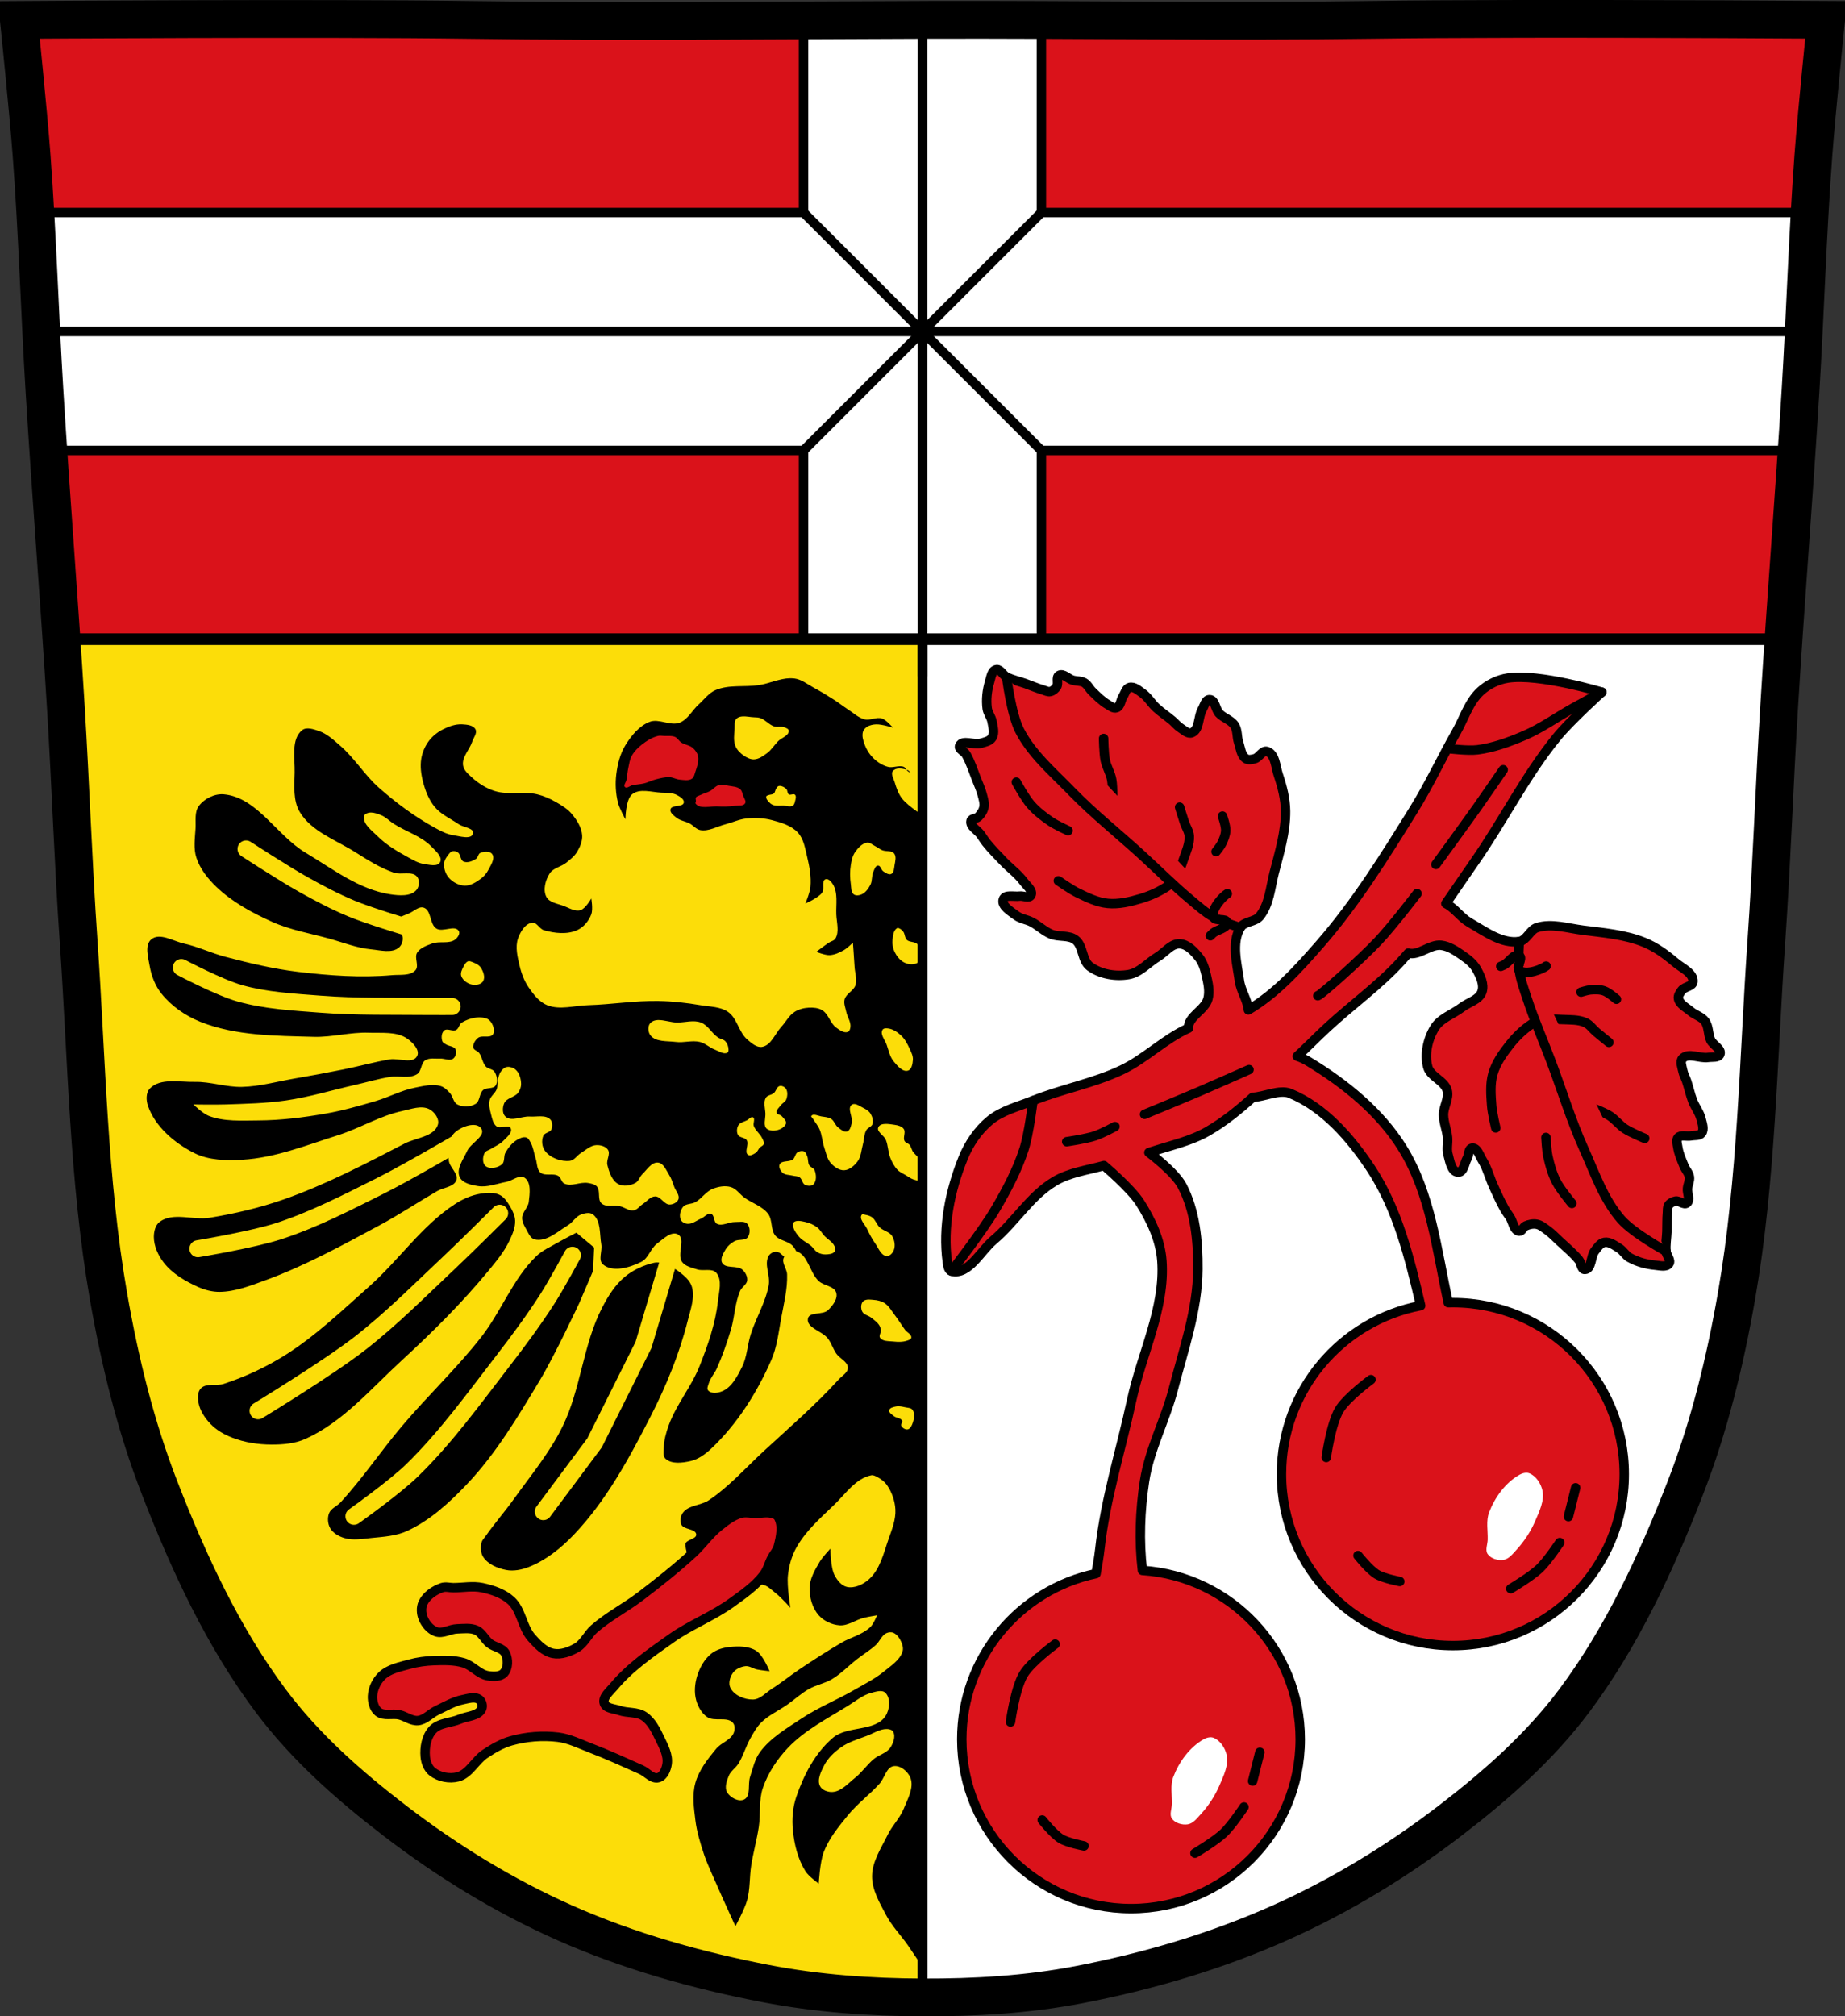 <?xml version="1.0" encoding="UTF-8" standalone="no"?>
<svg
   xmlns:dc="http://purl.org/dc/elements/1.1/"
   xmlns:cc="http://creativecommons.org/ns#"
   xmlns:rdf="http://www.w3.org/1999/02/22-rdf-syntax-ns#"
   xmlns:svg="http://www.w3.org/2000/svg"
   xmlns="http://www.w3.org/2000/svg"
   xmlns:sodipodi="http://sodipodi.sourceforge.net/DTD/sodipodi-0.dtd"
   xmlns:inkscape="http://www.inkscape.org/namespaces/inkscape"
   viewBox="0 0 977.12 1067.6"
   version="1.1"
   id="svg2005"
   sodipodi:docname="Wappen_Igensdorf.svg"
   inkscape:version="0.92.5 (2060ec1f9f, 2020-04-08)">
  <rect x="0" y="0" width="977.12" height="1067.6" fill="#333333" stroke="none"/>
  <defs
     id="defs2009" />
  <sodipodi:namedview
     pagecolor="#ffffff"
     bordercolor="#666666"
     borderopacity="1"
     objecttolerance="10"
     gridtolerance="10"
     guidetolerance="10"
     inkscape:pageopacity="0"
     inkscape:pageshadow="2"
     inkscape:window-width="1920"
     inkscape:window-height="1046"
     id="namedview2007"
     showgrid="false"
     inkscape:zoom="0.74278611"
     inkscape:cx="488.55686"
     inkscape:cy="318.40795"
     inkscape:window-x="-11"
     inkscape:window-y="-11"
     inkscape:window-maximized="1"
     inkscape:current-layer="svg2005" />
  <path
     style="fill:#ffffff"
     inkscape:connector-curvature="0"
     id="path1863"
     d="m 798.38,10.026 c -26.17,0.053 -51.02,0.198 -70.798,0.478 -79.11,1.122 -156.7,-0.214 -235.05,0 -2.653,0.007 -5.305,0.036 -7.958,0.043 -78.35,0.214 -155.94,1.122 -235.05,0 -79.11,-1.122 -239.53,0 -239.53,0 0,0 4.995,48.18 6.784,72.32 3.067,41.38 4.256,82.87 6.784,124.29 3.405,55.766 7.902,111.49 11.307,167.25 2.529,41.41 3.91,82.9 6.784,124.29 4.346,62.59 5.02,125.75 15.786,187.56 6.02,34.562 14.418,68.979 27.14,101.67 15.355,39.473 33.473,78.71 58.839,112.63 18.288,24.456 41.648,45.04 65.884,63.62 27.747,21.272 57.962,39.816 89.93,53.968 33.818,14.97 69.917,25.08 106.24,32.09 27.334,5.278 55.35,7.255 83.19,7.349 27.662,0.094 55.55,-1.52 82.71,-6.741 36.46,-7.01 72.54,-17.626 106.46,-32.746 31.934,-14.235 62.23,-32.696 89.98,-53.968 24.24,-18.58 47.595,-39.17 65.884,-63.62 25.365,-33.919 43.484,-73.16 58.839,-112.63 12.718,-32.695 21.12,-67.16 27.14,-101.72 10.762,-61.814 11.44,-124.97 15.786,-187.56 2.874,-41.39 4.256,-82.87 6.784,-124.29 3.405,-55.766 7.902,-111.44 11.307,-167.21 2.529,-41.41 3.717,-82.909 6.784,-124.29 1.79,-24.14 6.784,-72.32 6.784,-72.32 0,0 -90.24,-0.636 -168.73,-0.478" />
  <path
     style="fill:#da121a;stroke:#000000;stroke-width:5;stroke-linejoin:round"
     inkscape:connector-curvature="0"
     id="path1865"
     d="M 15.25,10.506 C 14.482,10.511 10,10.537 10,10.537 c 0,0 4.992,48.2 6.781,72.34 3.067,41.38 4.253,82.87 6.781,124.28 2.66,43.574 5.985,87.12 8.938,130.69 h 912.09 c 2.954,-43.583 6.306,-87.14 8.969,-130.75 2.529,-41.41 3.714,-82.903 6.781,-124.28 1.79,-24.14 6.781,-72.31 6.781,-72.31 h -239.53 c -65.918,0.935 -130.81,0.16 -195.94,0 h -39.12 c -2.653,0.007 -5.285,0.024 -7.938,0.031 -78.35,0.214 -155.96,1.122 -235.06,0 -0.826,-0.012 -1.782,-0.02 -2.625,-0.031 H 15.248 Z" />
  <path
     d="m 425.56,13.225 v 99.31 H 18.69 c 1.791,31.526 2.951,63.11 4.875,94.62 0.638,10.451 1.3,20.896 2,31.344 h 400 v 99.34 h 125.97 v -99.34 h 399.97 c 0.702,-10.467 1.423,-20.934 2.063,-31.406 1.924,-31.509 3.085,-63.05 4.875,-94.56 h -406.91 v -99.31 h -125.97 z"
     id="path1867"
     inkscape:connector-curvature="0"
     style="fill:#ffffff;stroke:#000000;stroke-width:5;stroke-linecap:round;stroke-linejoin:round" />
  <path
     d="m 32.5,337.845 c 0.826,12.188 1.631,24.371 2.375,36.563 2.529,41.41 3.908,82.89 6.781,124.28 4.346,62.59 5.02,125.75 15.781,187.56 6.02,34.562 14.438,68.992 27.16,101.69 15.355,39.473 33.447,78.71 58.813,112.62 18.288,24.456 41.671,45.05 65.906,63.62 27.747,21.272 57.967,39.816 89.94,53.969 33.818,14.97 69.896,25.08 106.22,32.09 27.303,5.272 55.29,7.245 83.09,7.344 V 337.831 H 32.506 Z"
     id="path1869"
     inkscape:connector-curvature="0"
     style="fill:#fcdd09;stroke:#000000;stroke-width:5;stroke-linecap:round;stroke-linejoin:round" />
  <path
     style="fill:none;stroke:#000000;stroke-width:20"
     inkscape:connector-curvature="0"
     id="path1875"
     d="m 798.38,10.026 c -26.17,0.053 -51.02,0.198 -70.798,0.478 -79.11,1.122 -156.7,-0.214 -235.05,0 -2.653,0.007 -5.305,0.036 -7.958,0.043 -78.35,0.214 -155.94,1.122 -235.05,0 -79.11,-1.122 -239.53,0 -239.53,0 0,0 4.995,48.18 6.784,72.32 3.067,41.38 4.256,82.87 6.784,124.29 3.405,55.766 7.902,111.49 11.307,167.25 2.529,41.41 3.91,82.9 6.784,124.29 4.346,62.59 5.02,125.75 15.786,187.56 6.02,34.562 14.418,68.979 27.14,101.67 15.355,39.473 33.473,78.71 58.839,112.63 18.288,24.456 41.648,45.04 65.884,63.62 27.747,21.272 57.962,39.816 89.93,53.968 33.818,14.97 69.917,25.08 106.24,32.09 27.334,5.278 55.35,7.255 83.19,7.349 27.662,0.094 55.55,-1.52 82.71,-6.741 36.46,-7.01 72.54,-17.626 106.46,-32.746 31.934,-14.235 62.23,-32.696 89.98,-53.968 24.24,-18.58 47.595,-39.17 65.884,-63.62 25.365,-33.919 43.484,-73.16 58.839,-112.63 12.718,-32.695 21.12,-67.16 27.14,-101.72 10.762,-61.814 11.44,-124.97 15.786,-187.56 2.874,-41.39 4.256,-82.87 6.784,-124.29 3.405,-55.766 7.902,-111.44 11.307,-167.21 2.529,-41.41 3.717,-82.909 6.784,-124.29 1.79,-24.14 6.784,-72.32 6.784,-72.32 0,0 -90.24,-0.636 -168.73,-0.478 z" />
  <path
     style="fill:none;stroke:#000000;stroke-width:5"
     inkscape:connector-curvature="0"
     id="path1877"
     d="m 488.56,337.855 v 724.19" />
  <path
     style="fill:none;stroke:#000000;stroke-width:5"
     inkscape:connector-curvature="0"
     id="path1893"
     d="M 940.05,339.015 H 37.07" />
  <path
     style="fill:none;stroke:#000000;stroke-width:5;stroke-linecap:round"
     d="m 425.56,112.535 125.97,125.97"
     id="path1895"
     inkscape:connector-curvature="0" />
  <path
     style="fill:none;stroke:#000000;stroke-width:5;stroke-linecap:round"
     d="M 425.56,238.505 551.53,112.535"
     id="path1897"
     inkscape:connector-curvature="0" />
  <path
     style="fill:none;stroke:#000000;stroke-width:5;stroke-linecap:round"
     d="M 950.77,175.525 H 19.23"
     id="path1899"
     inkscape:connector-curvature="0" />
  <path
     style="fill:none;stroke:#000000;stroke-width:5;stroke-linecap:round"
     d="M 488.56,357.525 V 18.265"
     id="path1901"
     inkscape:connector-curvature="0" />
  <path
     style="fill:#da121a;stroke:#000000;stroke-width:5;stroke-linejoin:round"
     inkscape:connector-curvature="0"
     id="path1907"
     d="m 527.95,354.535 c -0.131,0.004 -0.269,0.029 -0.406,0.063 -2.358,0.571 -2.743,4.081 -3.438,6.406 -1.354,4.532 -1.913,9.438 -1.281,14.12 0.326,2.417 2.127,4.475 2.563,6.875 0.509,2.809 1.501,6.134 0,8.563 -1.175,1.9 -3.859,2.363 -6,3 -3.58,1.066 -9.624,-2.139 -11.125,1.281 -0.78,1.778 2.485,2.996 3.438,4.688 2.355,4.18 3.805,8.817 5.563,13.281 1.059,2.689 2.305,5.351 3,8.156 0.519,2.097 1.268,4.288 0.844,6.406 -0.39,1.944 -1.583,3.738 -3,5.125 -1.05,1.028 -3.517,0.724 -3.844,2.156 -0.661,2.895 3.417,4.851 5.125,7.281 1,1.425 1.911,2.921 3,4.281 2.779,3.469 5.929,6.63 9,9.844 3.486,3.648 7.721,6.66 10.719,10.719 1.631,2.208 5.175,4.88 3.844,7.281 -0.971,1.752 -4.01,0.138 -6,0.406 -2.885,0.39 -7.566,-1.017 -8.563,1.719 -1.251,3.435 3.928,6.358 6.844,8.563 2.347,1.774 5.544,2.083 8.156,3.438 3.586,1.86 6.52,4.856 10.25,6.406 4.06,1.688 9.376,0.338 12.875,3 4.27,3.248 3.379,10.928 7.688,14.12 5.62,4.17 13.667,5.476 20.563,4.281 5.933,-1.028 10.247,-6.301 15.406,-9.406 3.838,-2.31 7.087,-7.03 11.563,-6.844 4.194,0.171 7.67,3.995 10.281,7.281 2.111,2.656 3.075,6.102 3.844,9.406 0.94,4.04 1.932,8.394 0.875,12.406 -1.584,6.01 -10.691,9.357 -10.313,15.563 -12.647,5.647 -22.722,16.06 -35.22,22.03 -14.998,7.167 -31.705,10.11 -47.12,16.313 -7.8,3.14 -16.435,5.194 -22.906,10.563 -6.239,5.176 -11.05,12.298 -14.09,19.813 -6.963,17.208 -10.927,36.676 -8.375,55.06 0.244,1.757 0.502,4.397 2.219,4.844 8.939,2.324 15.223,-10.48 22.281,-16.438 11.429,-9.646 19.469,-23.463 32.31,-31.12 7.851,-4.684 17.292,-5.86 26.12,-8.344 0,0 14.294,12.04 19.219,19.813 5.819,9.183 10.675,19.689 11.469,30.531 1.843,25.18 -10.72,49.35 -16.03,74.03 -5.638,26.2 -13.835,51.99 -16.813,78.62 -0.475,4.25 -1.235,8.635 -2.031,13.06 -40.611,8.536 -71.09,44.57 -71.09,87.72 0,49.5 40.12,89.66 89.62,89.66 49.5,0 89.62,-40.15 89.62,-89.66 0,-47.47 -36.915,-86.29 -83.59,-89.41 -1.867,-15.652 -1.25,-31.702 1.125,-47.25 2.576,-16.864 11.02,-32.33 15.281,-48.844 5.388,-20.879 12.817,-41.813 12.969,-63.37 0.106,-15.01 -1.386,-30.979 -8.406,-44.25 -3.864,-7.305 -17.531,-17.531 -17.531,-17.531 0.679,-0.213 1.355,-0.435 2.031,-0.656 9.8,-3.204 20.15,-5.424 29.09,-10.563 8.672,-4.986 16.435,-11.314 23.906,-18.03 5.976,-0.251 14.206,-4.366 19.75,-2.094 17.992,7.372 32.02,23.501 42.75,39.719 14.222,21.502 20.553,47.544 26.406,72.69 -41.987,7.975 -73.72,44.879 -73.72,89.19 0,50.13 40.648,90.78 90.78,90.78 50.13,0 90.75,-40.648 90.75,-90.78 0,-50.13 -40.616,-90.78 -90.75,-90.78 -0.815,0 -1.628,10e-4 -2.438,0.031 -6.147,-27.985 -9.244,-57.61 -24.22,-81.81 -11.843,-19.14 -30.369,-34.16 -49.625,-45.813 -1.91,-1.156 -3.978,-2.174 -6.125,-2.875 5.401,-5 10.534,-10.281 15.938,-15.281 12.896,-11.932 27.402,-22.22 39.22,-35.22 1.238,-1.362 2.458,-2.73 3.656,-4.125 5.433,1.66 11.559,-4.836 17.438,-4.125 4.119,0.498 7.81,3.01 11.219,5.375 2.787,1.934 5.654,4.121 7.344,7.06 2.091,3.64 4.358,8.289 2.969,12.25 -1.483,4.227 -7.06,5.504 -10.625,8.219 -4.79,3.649 -11.292,5.709 -14.438,10.844 -3.656,5.967 -5.427,13.925 -3.625,20.688 1.381,5.184 8.838,7.208 10.281,12.375 1.183,4.235 -2.01,8.635 -1.938,13.03 0.064,4.04 1.751,7.918 2.156,11.938 0.295,2.928 -0.595,5.976 0.188,8.813 0.972,3.524 1.783,9.426 5.438,9.531 2.91,0.084 3.323,-4.775 4.75,-7.313 0.982,-1.746 0.638,-5.15 2.625,-5.406 2.723,-0.351 3.893,3.919 5.344,6.25 2.666,4.284 3.865,9.32 5.969,13.906 1.853,4.04 3.645,8.137 5.844,12 0.862,1.514 1.92,2.886 2.875,4.344 1.628,2.484 1.94,7.01 4.875,7.469 1.452,0.225 2.063,-2.185 3.406,-2.781 1.812,-0.805 3.924,-1.262 5.875,-0.906 2.125,0.387 3.899,1.931 5.656,3.188 2.351,1.681 4.36,3.805 6.469,5.781 3.5,3.281 7.265,6.331 10.281,10.06 1.22,1.51 1.154,5.01 3.094,4.938 3.733,-0.133 3,-6.941 5.313,-9.875 1.383,-1.755 2.8,-4.079 5,-4.469 2.811,-0.499 5.546,1.646 7.969,3.156 2.07,1.29 3.28,3.711 5.406,4.906 4.123,2.317 8.914,3.617 13.625,4.03 2.417,0.213 5.817,1.168 7.219,-0.813 1.303,-1.842 -1.324,-4.347 -1.531,-6.594 -0.32,-3.461 0.343,-6.933 0.469,-10.406 0.121,-3.339 -0.033,-6.705 0.281,-10.03 0.124,-1.31 -0.108,-2.813 0.625,-3.906 0.795,-1.186 2.255,-1.948 3.656,-2.219 2.01,-0.388 4.446,2.289 6.03,1 1.997,-1.623 0.048,-5.128 0.313,-7.688 0.21,-2.033 1.324,-4.04 1.031,-6.06 -0.304,-2.1 -2.01,-3.755 -2.813,-5.719 -1.343,-3.281 -2.858,-6.586 -3.375,-10.09 -0.244,-1.653 -0.957,-3.755 0.156,-5 1.534,-1.716 4.586,-0.521 6.844,-0.969 1.904,-0.378 4.461,0.116 5.625,-1.438 1.494,-1.995 0.331,-5.04 -0.25,-7.469 -0.823,-3.437 -3.203,-6.326 -4.469,-9.625 -1.309,-3.413 -2.049,-7.04 -3.219,-10.5 -0.614,-1.819 -1.636,-3.49 -2,-5.375 -0.412,-2.135 -1.639,-4.941 -0.156,-6.531 3.093,-3.318 9.112,0.104 13.594,-0.594 2.115,-0.329 5.426,0.313 6.188,-1.688 1.056,-2.776 -3.626,-4.774 -4.875,-7.469 -1.453,-3.135 -0.948,-7.135 -2.969,-9.938 -1.802,-2.499 -5.219,-3.281 -7.563,-5.281 -2.381,-2.032 -5.922,-3.68 -6.531,-6.75 -0.306,-1.54 0.802,-3.123 1.75,-4.375 1.508,-1.99 5.719,-2.075 5.938,-4.563 0.403,-4.579 -5.802,-7.19 -9.313,-10.156 -5,-4.228 -10.431,-8.224 -16.5,-10.688 -10.22,-4.149 -21.526,-5.05 -32.469,-6.438 -8.06,-1.022 -16.561,-3.808 -24.313,-1.375 -3.784,1.188 -5.454,6.748 -9.375,7.344 -9.314,1.416 -18.232,-5.347 -26.406,-10.03 -4.629,-2.653 -7.713,-7.613 -12.469,-10.03 -0.012,-0.006 -0.019,-0.025 -0.031,-0.031 5.111,-7.341 10.11,-14.779 15.219,-22.09 15.12,-21.627 26.912,-45.618 43.594,-66.06 7.088,-8.687 23.781,-23.781 23.781,-23.781 0,0 -33.16,-9.994 -49.75,-7.469 -5.323,0.81 -10.569,3.385 -14.531,7.03 -6.151,5.661 -8.642,14.331 -12.781,21.594 -7.711,13.529 -14.259,27.737 -22.469,40.969 -15.289,24.641 -30.694,49.51 -49.781,71.34 -11.285,12.907 -23.1,26.08 -37.875,34.781 -0.492,-5.312 -3.962,-10 -4.719,-15.281 -1.337,-9.326 -4.317,-20.12 0.438,-28.25 2,-3.424 7.781,-2.922 10.281,-6 5.123,-6.306 5.662,-15.257 7.688,-23.12 2.75,-10.682 6.084,-21.502 6,-32.531 -0.05,-6.55 -1.761,-13.07 -3.844,-19.281 -1.461,-4.358 -1.596,-11.09 -6,-12.406 -2.392,-0.715 -4.03,3.177 -6.438,3.844 -1.513,0.419 -3.369,0.852 -4.688,0 -2.629,-1.7 -2.866,-5.599 -3.875,-8.563 -0.993,-2.917 -0.467,-6.403 -2.125,-9 -1.859,-2.912 -5.78,-3.899 -8.156,-6.406 -2.043,-2.156 -2.155,-7.238 -5.125,-7.281 -2.141,-0.031 -2.757,3.28 -3.844,5.125 -2.303,3.908 -1.337,10.756 -5.563,12.406 -2.025,0.791 -4.168,-1.391 -6,-2.563 -1.618,-1.034 -2.817,-2.601 -4.281,-3.844 -2.787,-2.366 -5.874,-4.367 -8.563,-6.844 -2.599,-2.394 -4.391,-5.685 -7.281,-7.719 -2.039,-1.434 -4.438,-3.652 -6.844,-3 -1.874,0.508 -2.383,3.089 -3.438,4.719 -1.25,1.933 -1.277,5.208 -3.438,6 -1.568,0.575 -3.241,-0.882 -4.688,-1.719 -3.069,-1.775 -5.602,-4.385 -8.156,-6.844 -1.529,-1.472 -2.442,-3.661 -4.281,-4.719 -1.771,-1.019 -4.03,-0.726 -6,-1.281 -2.476,-0.699 -5.04,-3.819 -7.281,-2.563 -1.783,0.998 -0.18,4.247 -1.281,5.969 -0.769,1.202 -2.01,2.293 -3.406,2.594 -1.286,0.277 -2.612,-0.507 -3.875,-0.875 -3.208,-0.935 -6.258,-2.286 -9.406,-3.406 -3.275,-1.165 -6.745,-1.863 -9.844,-3.438 -1.886,-0.958 -3.192,-3.971 -5.156,-3.906 z" />
  <path
     style="fill:#da121a;stroke:#000000;stroke-width:5;stroke-linecap:round"
     d="m 503.9,673.035 c 0,0 16.516,-21.261 23.312,-32.837 5.93,-10.1 11.495,-20.581 15.11,-31.723 2.689,-8.297 4.746,-25.732 4.746,-25.732"
     id="path1909"
     inkscape:connector-curvature="0" />
  <path
     style="fill:#da121a;stroke:#000000;stroke-width:5;stroke-linecap:round"
     d="m 767.4,396.385 c 0,0 10.11,1.247 15.11,0.604 8.563,-1.102 16.839,-4.151 24.774,-7.553 9.04,-3.873 17.09,-9.716 25.68,-14.502 5.108,-2.847 15.372,-8.453 15.372,-8.453"
     id="path1911"
     inkscape:connector-curvature="0" />
  <path
     style="fill:#da121a;stroke:#000000;stroke-width:5;stroke-linecap:round"
     d="m 760.45,457.715 c 0,0 14.807,-20.269 22.05,-30.514 4.598,-6.5 13.596,-19.638 13.596,-19.638"
     id="path1913"
     inkscape:connector-curvature="0" />
  <path
     style="fill:#da121a;stroke:#000000;stroke-width:5;stroke-linecap:round"
     d="m 697.92,527.205 c 1.208,0 21.883,-18.38 31.723,-28.702 7.554,-7.924 20.846,-25.378 20.846,-25.378"
     id="path1915"
     inkscape:connector-curvature="0" />
  <path
     style="fill:#da121a;stroke:#000000;stroke-width:5;stroke-linecap:round"
     d="m 564.93,604.495 c 0,0 10.07,-1.467 14.885,-3.053 3.73,-1.23 10.686,-4.962 10.686,-4.962"
     id="path1917"
     inkscape:connector-curvature="0" />
  <path
     style="fill:#da121a;stroke:#000000;stroke-width:5;stroke-linecap:round"
     d="m 606.15,589.995 c 0,0 20.14,-8.305 30.15,-12.595 8.43,-3.612 25.19,-11.07 25.19,-11.07"
     id="path1919"
     inkscape:connector-curvature="0" />
  <path
     style="fill:#da121a;stroke:#000000;stroke-width:5;stroke-linecap:round"
     d="m 560.5,466.345 c 0,0 6.636,4.672 10.276,6.423 5.04,2.426 10.271,5.03 15.843,5.566 5.887,0.569 11.893,-0.863 17.556,-2.569 5.135,-1.547 10.17,-3.767 14.558,-6.851 1.321,-0.929 2.514,-2.093 3.425,-3.425 2.201,-3.218 3.448,-7.02 4.71,-10.705 1.334,-3.897 3.191,-7.874 2.997,-11.989 -0.121,-2.57 -1.753,-4.839 -2.569,-7.279 -0.902,-2.697 -2.569,-8.136 -2.569,-8.136"
     id="path1921"
     inkscape:connector-curvature="0" />
  <path
     style="fill:#da121a;stroke:#000000;stroke-width:5;stroke-linecap:round"
     d="m 647.43,432.095 c 0,0 1.824,5.078 1.713,7.707 -0.101,2.39 -1.086,4.704 -2.141,6.851 -0.768,1.564 -2.997,4.282 -2.997,4.282"
     id="path1923"
     inkscape:connector-curvature="0" />
  <path
     style="fill:#da121a;stroke:#000000;stroke-width:5;stroke-linecap:round"
     d="m 538.24,414.115 c 0,0 4.568,8.423 7.707,11.989 3.079,3.498 6.834,6.397 10.705,8.992 2.81,1.884 8.992,4.71 8.992,4.71"
     id="path1925"
     inkscape:connector-curvature="0" />
  <path
     style="fill:#da121a;stroke:#000000;stroke-width:5;stroke-linecap:round"
     d="m 589.19,426.105 c 0,0 0.351,-8.916 -0.428,-13.274 -0.636,-3.554 -2.716,-6.736 -3.425,-10.276 -0.76,-3.789 -0.856,-11.561 -0.856,-11.561"
     id="path1927"
     inkscape:connector-curvature="0" />
  <path
     style="fill:#da121a;stroke:#000000;stroke-width:5;stroke-linecap:round"
     d="m 533.1,358.445 c 0,0 2.443,19.628 6.851,28.26 6.4,12.533 17.608,22.01 27.404,32.11 11.676,12.04 24.861,22.522 37.25,33.827 8.582,7.83 16.772,16.11 25.691,23.55 3.989,3.329 7.889,6.874 12.417,9.42 4.413,2.481 14.13,5.566 14.13,5.566"
     id="path1929"
     inkscape:connector-curvature="0" />
  <path
     style="fill:#da121a;stroke:#000000;stroke-width:5;stroke-linecap:round"
     d="m 649.99,473.205 c -1.713,0.856 -8.846,7.883 -7.279,12.417 0.827,2.392 6.71,0.277 7.07,2.783 0.443,3.123 -5.124,3.697 -7.493,5.781 -0.455,0.4 -1.285,1.285 -1.285,1.285"
     id="path1931"
     inkscape:connector-curvature="0" />
  <path
     style="fill:#da121a;stroke:#000000;stroke-width:5;stroke-linecap:round"
     d="m 792.16,597.215 c 0,0 -1.893,-7.892 -2.176,-11.921 -0.393,-5.584 -0.882,-11.402 0.674,-16.779 1.644,-5.681 5.192,-10.734 8.867,-15.368 3.333,-4.202 7.255,-8.06 11.741,-11 1.351,-0.885 2.873,-1.564 4.448,-1.919 3.803,-0.858 7.793,-0.615 11.687,-0.426 4.115,0.199 8.496,-0.06 12.249,1.64 2.344,1.061 3.85,3.416 5.817,5.074 2.174,1.833 6.613,5.391 6.613,5.391"
     id="path1933"
     inkscape:connector-curvature="0" />
  <path
     style="fill:#da121a;stroke:#000000;stroke-width:5;stroke-linecap:round"
     d="m 856.08,529.075 c 0,0 -4.046,-3.569 -6.531,-4.437 -2.259,-0.789 -4.772,-0.727 -7.157,-0.539 -1.737,0.137 -5.086,1.205 -5.086,1.205"
     id="path1935"
     inkscape:connector-curvature="0" />
  <path
     style="fill:#da121a;stroke:#000000;stroke-width:5;stroke-linecap:round"
     d="m 832.49,637.185 c 0,0 -6.142,-7.355 -8.298,-11.588 -2.115,-4.153 -3.423,-8.713 -4.406,-13.268 -0.714,-3.307 -1.059,-10.1 -1.059,-10.1"
     id="path1937"
     inkscape:connector-curvature="0" />
  <path
     style="fill:#da121a;stroke:#000000;stroke-width:5;stroke-linecap:round"
     d="m 840.16,585.405 c 0,0 8.416,2.964 12.178,5.297 3.069,1.903 5.258,5.01 8.286,6.977 3.241,2.104 10.429,5.063 10.429,5.063"
     id="path1939"
     inkscape:connector-curvature="0" />
  <path
     style="fill:#da121a;stroke:#000000;stroke-width:5;stroke-linecap:round"
     d="m 882.33,662.505 c 0,0 -17.34,-9.515 -23.736,-16.798 -9.286,-10.574 -13.958,-24.489 -19.732,-37.32 -6.882,-15.296 -11.755,-31.419 -17.688,-47.11 -4.109,-10.866 -8.779,-21.533 -12.405,-32.569 -1.622,-4.936 -3.477,-9.869 -4.172,-15.02 -0.677,-5.02 0.042,-15.187 0.042,-15.187"
     id="path1941"
     inkscape:connector-curvature="0" />
  <path
     style="fill:#da121a;stroke:#000000;stroke-width:5;stroke-linecap:round"
     d="m 818.82,511.515 c -1.428,1.276 -10.591,5.312 -14.227,2.182 -1.918,-1.651 2.219,-6.338 0.021,-7.593 -2.739,-1.565 -5.328,3.398 -8.138,4.831 -0.539,0.275 -1.668,0.72 -1.668,0.72"
     id="path1943"
     inkscape:connector-curvature="0" />
  <path
     style="fill:#da121a;stroke:#000000;stroke-width:5;stroke-linecap:round"
     d="m 535.16,911.735 c 0,0 2.414,-17.713 6.87,-25.19 3.962,-6.647 16.793,-16.03 16.793,-16.03"
     id="path1945"
     inkscape:connector-curvature="0" />
  <path
     style="fill:#da121a;stroke:#000000;stroke-width:5;stroke-linecap:round"
     d="m 632.86,981.195 c 0,0 10.765,-6.406 15.266,-10.686 4.205,-3.998 10.686,-13.74 10.686,-13.74"
     id="path1947"
     inkscape:connector-curvature="0" />
  <path
     style="fill:#da121a;stroke:#000000;stroke-width:5;stroke-linecap:round"
     d="m 663.4,943.025 3.817,-15.266"
     id="path1949"
     inkscape:connector-curvature="0" />
  <path
     style="fill:#da121a;stroke:#000000;stroke-width:5;stroke-linecap:round"
     d="m 574.09,977.375 c 0,0 -8.564,-1.609 -12.213,-3.817 -4,-2.422 -9.923,-9.923 -9.923,-9.923"
     id="path1951"
     inkscape:connector-curvature="0" />
  <path
     style="fill:#ffffff"
     inkscape:connector-curvature="0"
     id="path1959"
     d="m 637.44,920.895 c -7.394,4.201 -12.986,11.906 -16.03,19.846 -1.733,4.52 -0.636,9.664 -0.763,14.503 -0.067,2.543 -1.46,5.549 0,7.633 1.709,2.439 5.455,3.516 8.396,3.053 2.866,-0.451 4.907,-3.207 6.87,-5.343 4.106,-4.469 7.531,-9.688 9.923,-15.266 2.164,-5.05 4.934,-10.652 3.817,-16.03 -0.776,-3.737 -3.344,-7.699 -6.87,-9.16 -1.662,-0.688 -3.779,-0.125 -5.343,0.763" />
  <path
     style="fill:#da121a;stroke:#000000;stroke-width:5;stroke-linecap:round"
     d="m 702.4,771.695 c 0,0 2.414,-17.713 6.87,-25.19 3.962,-6.647 16.793,-16.03 16.793,-16.03"
     id="path1961"
     inkscape:connector-curvature="0" />
  <path
     style="fill:#da121a;stroke:#000000;stroke-width:5;stroke-linecap:round"
     d="m 800.1,841.155 c 0,0 10.765,-6.406 15.266,-10.686 4.205,-3.998 10.686,-13.74 10.686,-13.74"
     id="path1963"
     inkscape:connector-curvature="0" />
  <path
     style="fill:#da121a;stroke:#000000;stroke-width:5;stroke-linecap:round"
     d="m 830.64,802.995 3.817,-15.266"
     id="path1965"
     inkscape:connector-curvature="0" />
  <path
     style="fill:#da121a;stroke:#000000;stroke-width:5;stroke-linecap:round"
     d="m 741.33,837.345 c 0,0 -8.564,-1.609 -12.213,-3.817 -4,-2.422 -9.923,-9.923 -9.923,-9.923"
     id="path1967"
     inkscape:connector-curvature="0" />
  <path
     style="fill:#ffffff"
     inkscape:connector-curvature="0"
     id="path1971"
     d="m 804.68,780.855 c -7.394,4.201 -12.986,11.906 -16.03,19.846 -1.733,4.52 -0.636,9.664 -0.763,14.503 -0.067,2.543 -1.46,5.549 0,7.633 1.709,2.439 5.455,3.516 8.396,3.053 2.866,-0.451 4.907,-3.207 6.87,-5.343 4.106,-4.469 7.531,-9.688 9.923,-15.266 2.164,-5.05 4.934,-10.652 3.817,-16.03 -0.776,-3.737 -3.344,-7.699 -6.87,-9.16 -1.662,-0.688 -3.779,-0.125 -5.343,0.763" />
  <path
     style="fill:#000000"
     inkscape:connector-curvature="0"
     id="path1973"
     d="m 418.43,359.095 c -5.553,0.103 -10.996,2.818 -16.563,3.656 -7.614,1.146 -15.906,-0.411 -22.969,2.656 -3.542,1.538 -5.945,4.914 -8.813,7.5 -3.477,3.135 -5.787,8.04 -10.156,9.719 -4.943,1.904 -10.936,-2.353 -15.875,-0.438 -5.528,2.144 -9.694,7.3 -12.813,12.344 -2.838,4.59 -4.182,10.08 -4.844,15.438 -0.614,4.972 -0.32,10.135 0.875,15 0.769,3.133 3.969,8.844 3.969,8.844 0,0 0,-10.365 3.531,-13.25 3.998,-3.257 10.287,-1.132 15.438,-0.875 2.826,0.141 5.924,-0.045 8.406,1.313 1.554,0.85 3.866,2.229 3.531,3.969 -0.498,2.584 -6.416,0.981 -7.06,3.531 -0.441,1.74 1.705,3.269 3.094,4.406 1.987,1.628 4.755,1.903 7.03,3.094 1.989,1.041 3.534,3.171 5.75,3.531 4.473,0.727 8.861,-1.968 13.25,-3.094 3.699,-0.949 7.233,-2.665 11.03,-3.063 4.545,-0.476 9.238,-0.289 13.656,0.875 4.899,1.29 10.267,2.889 13.688,6.625 3.081,3.365 3.806,8.346 4.875,12.781 1.249,5.18 2.231,10.6 1.75,15.906 -0.277,3.059 -2.656,8.813 -2.656,8.813 0,0 6.806,-2.894 8.844,-5.75 1.409,-1.975 -0.513,-6.188 1.75,-7.06 1.484,-0.574 3.142,1.297 3.969,2.656 2.77,4.551 1.578,10.582 1.781,15.906 0.163,4.265 1.696,9.08 -0.438,12.781 -0.694,1.202 -2.383,1.44 -3.531,2.219 -2.265,1.535 -6.625,4.844 -6.625,4.844 0,0 4.639,1.864 7.06,1.75 2.649,-0.125 5.189,-1.325 7.5,-2.625 1.822,-1.025 4.844,-3.969 4.844,-3.969 0,0 0.631,8.512 0.875,12.781 0.185,3.234 1.438,6.628 0.469,9.719 -0.941,3 -4.94,4.458 -5.75,7.5 -0.573,2.151 0.429,4.444 0.875,6.625 0.551,2.692 2.483,5.202 2.219,7.938 -0.095,0.982 -0.428,2.288 -1.344,2.656 -2.029,0.815 -4.372,-0.954 -6.156,-2.219 -3.242,-2.298 -4.087,-7.245 -7.5,-9.281 -2.057,-1.227 -4.671,-1.433 -7.06,-1.313 -2.603,0.131 -5.299,0.823 -7.5,2.219 -2.992,1.897 -4.66,5.334 -7.06,7.938 -3.316,3.593 -5.338,9.759 -10.156,10.594 -2.917,0.505 -5.698,-2.033 -7.938,-3.969 -4.476,-3.87 -5.273,-11.222 -10.156,-14.563 -4.122,-2.82 -9.639,-2.692 -14.563,-3.531 -7.286,-1.241 -14.673,-2.068 -22.06,-2.219 -12.522,-0.256 -24.981,1.851 -37.5,2.219 -7.205,0.212 -14.934,2.681 -21.625,0 -4.153,-1.664 -7.177,-5.6 -9.719,-9.281 -2.36,-3.417 -3.895,-7.426 -4.844,-11.469 -1.111,-4.735 -2.472,-9.969 -0.875,-14.563 1.232,-3.542 3.784,-7.871 7.5,-8.375 2.426,-0.329 3.807,3.279 6.156,3.969 5.645,1.658 12.285,2.402 17.656,0 3.424,-1.531 6.162,-4.872 7.5,-8.375 0.997,-2.611 0,-8.406 0,-8.406 0,0 -3.02,5.387 -5.719,6.188 -2.907,0.863 -6.01,-1.14 -8.844,-2.219 -3.259,-1.241 -7.661,-1.74 -9.25,-4.844 -1.896,-3.703 -0.489,-8.837 1.75,-12.344 1.888,-2.958 6.117,-3.541 8.844,-5.75 2.101,-1.702 4.332,-3.428 5.719,-5.75 1.575,-2.637 2.896,-5.75 2.656,-8.813 -0.318,-4.067 -2.724,-7.879 -5.313,-11.03 -2.333,-2.842 -5.614,-4.811 -8.813,-6.625 -3.041,-1.725 -6.317,-3.16 -9.719,-3.969 -7.321,-1.74 -15.326,0.521 -22.5,-1.75 -4.401,-1.393 -8.488,-3.962 -11.906,-7.06 -2.027,-1.838 -4.491,-3.912 -4.844,-6.625 -0.57,-4.388 3.461,-8.171 4.844,-12.375 0.711,-2.169 2.794,-4.564 1.75,-6.594 -1.151,-2.234 -4.552,-2.526 -7.06,-2.656 -3.491,-0.181 -7.01,1.066 -10.125,2.656 -2.883,1.473 -5.555,3.564 -7.5,6.156 -2.01,2.689 -3.442,5.967 -4,9.281 -0.683,4.072 -0.131,8.347 0.906,12.344 1.223,4.714 3.054,9.495 6.156,13.25 3.352,4.061 8.467,6.274 12.812,9.25 2.459,1.683 8.226,1.986 7.5,4.875 -0.861,3.436 -7.092,1.413 -10.594,0.875 -3.456,-0.531 -6.661,-2.277 -9.719,-3.969 -10.613,-5.865 -20.481,-13.154 -29.563,-21.19 -7.485,-6.622 -12.743,-15.501 -20.281,-22.06 -3.508,-3.054 -7.06,-6.44 -11.469,-7.938 -2.788,-0.948 -6.541,-2.274 -8.844,-0.438 -5.956,4.749 -3.789,14.884 -3.969,22.5 -0.167,6.968 -0.894,14.752 2.656,20.75 6.115,10.33 18.947,14.792 29.12,21.16 6.639,4.152 13.318,8.473 20.719,11.03 3.954,1.367 9.789,-1.071 12.375,2.219 1.457,1.854 1.149,5.316 -0.438,7.06 -3.101,3.421 -9.12,2.9 -13.687,2.219 -16.527,-2.463 -30.651,-13.5 -45,-22.06 -15.213,-9.08 -25.612,-29.28 -43.25,-30.906 -4.852,-0.446 -10.34,2.283 -13.25,6.188 -2.4,3.219 -1.513,7.898 -1.75,11.906 -0.305,5.141 -1.157,10.54 0.437,15.438 1.933,5.936 6.09,11.146 10.594,15.469 8.392,8.05 18.956,13.757 29.563,18.531 9.507,4.28 19.945,6.05 30,8.813 7.466,2.049 14.793,5.02 22.5,5.75 4.841,0.459 10.798,2.172 14.563,-0.906 1.768,-1.445 2.602,-4.462 1.781,-6.594 -1.257,-3.275 -9.04,-2.247 -8.844,-5.75 0.148,-2.627 4.67,-2.436 7.06,-3.531 1.739,-0.796 3.539,-1.504 5.313,-2.219 2.635,-1.061 5.25,-3.982 7.938,-3.063 4.058,1.389 3.02,8.715 6.625,11.03 3.363,2.158 9.853,-2.115 11.906,1.313 0.817,1.359 -0.553,3.406 -1.781,4.406 -3.244,2.642 -8.43,0.735 -12.344,2.219 -2.899,1.101 -6.293,2.212 -7.937,4.844 -1.647,2.631 1.186,6.963 -0.875,9.281 -2.803,3.146 -8.18,2.255 -12.375,2.625 -16.57,1.459 -33.33,0.236 -49.844,-1.75 -12.975,-1.561 -25.769,-4.618 -38.41,-7.938 -7.471,-1.962 -14.523,-5.388 -22.06,-7.06 -5.646,-1.254 -12.76,-5.902 -17.219,-2.219 -3.636,3 -1.67,9.476 -0.875,14.12 0.889,5.197 2.901,10.439 6.188,14.563 5.318,6.673 12.789,11.844 20.719,15 18.746,7.465 39.86,7.373 60.03,7.938 9.732,0.272 19.396,-2.554 29.12,-2.188 6.839,0.258 14.638,-0.778 20.281,3.094 2.934,2.01 6.91,6.071 5.313,9.25 -2.196,4.369 -9.741,0.965 -14.563,1.781 -8.164,1.382 -16.16,3.64 -24.281,5.281 -8.653,1.75 -17.334,3.343 -26.03,4.844 -9.246,1.595 -18.431,4.191 -27.813,4.438 -8.427,0.221 -16.728,-2.843 -25.16,-2.656 -8,0.178 -18.219,-2.226 -23.75,3.563 -2.136,2.236 -1.96,6.301 -0.938,9.219 3.859,11.01 14.14,19.707 24.563,24.938 7.645,3.835 16.868,3.987 25.406,3.5 17.399,-0.991 34.01,-7.725 50.625,-12.969 11.543,-3.642 22.16,-10.285 34,-12.813 4.758,-1.015 10.298,-3.213 14.563,-0.875 2.654,1.456 5.217,5.02 4.406,7.938 -1.816,6.54 -11.63,7.04 -17.656,10.156 -20.87,10.794 -41.833,21.78 -64,29.563 -12.727,4.467 -25.945,7.534 -39.25,9.719 -8.741,1.435 -19.405,-3.112 -26.5,2.188 -2.276,1.7 -3.058,5.097 -3.063,7.938 0,4.89 2.275,9.831 5.281,13.688 4.542,5.825 11.353,9.792 18.09,12.813 3.584,1.605 7.544,2.669 11.469,2.625 8.348,-0.094 16.437,-3.301 24.281,-6.156 21.02,-7.651 40.727,-18.548 60.44,-29.12 10.401,-5.583 20.254,-12.173 30.469,-18.09 3.362,-1.949 8.826,-2.098 10.156,-5.75 1.288,-3.543 -3.718,-6.834 -4,-10.594 -0.371,-4.948 -0.509,-11.15 3.094,-14.563 3.459,-3.277 11.506,-6.168 14.12,-2.188 2.58,3.921 -5.577,7.625 -7.5,11.906 -1.946,4.331 -5.872,9.337 -3.969,13.688 1.448,3.315 6.146,4.272 9.719,4.844 4.991,0.799 10.03,-1.29 15,-2.219 3.262,-0.61 6.927,-4.03 9.688,-2.188 3.601,2.402 2.711,8.481 2.219,12.781 -0.345,3.01 -3.447,5.375 -3.531,8.406 -0.061,2.186 1.135,4.257 2.219,6.156 1.139,1.995 2.173,4.773 4.406,5.313 6.214,1.502 12.18,-4.202 17.656,-7.5 2.598,-1.565 4.205,-4.735 7.06,-5.75 1.941,-0.689 4.517,-1.246 6.156,0 4.375,3.326 3.47,10.465 4.438,15.875 0.624,3.487 -1.809,8.281 0.875,10.594 5.137,4.426 14.211,1.709 20.281,-1.313 3.828,-1.905 4.968,-7.177 8.406,-9.719 3.231,-2.388 7.511,-6.78 11.03,-4.844 4.302,2.366 -0.7,10.592 2.188,14.563 1.741,2.394 5.157,3.043 7.969,3.969 3.262,1.073 7.838,-0.781 10.125,1.781 3.336,3.738 1.447,10.02 0.906,15 -1.286,11.852 -5.323,23.325 -9.719,34.406 -4.343,10.947 -12.311,20.279 -16.344,31.344 -1.393,3.822 -2.491,7.84 -2.625,11.906 -0.064,1.934 -0.529,4.419 0.875,5.75 3.218,3.052 8.922,2.282 13.25,1.313 4.185,-0.937 7.915,-3.679 11.03,-6.625 13.698,-12.948 24.17,-29.524 31.75,-46.781 3.099,-7.06 3.914,-14.921 5.313,-22.5 1.4,-7.59 3.339,-15.223 3.094,-22.938 -0.095,-2.999 -3.02,-6.113 -1.781,-8.844 0.075,-0.165 0.185,-0.309 0.281,-0.469 -1.33,-1.164 -2.552,-2.637 -4.219,-2.688 -1.518,-0.046 -3.221,0.852 -4,2.156 -2.637,4.415 0.895,10.373 0,15.438 -1.619,9.164 -6.762,17.344 -9.563,26.22 -1.795,5.687 -1.926,11.964 -4.625,17.281 -2.45,4.827 -5.259,10.416 -10.188,12.656 -2.343,1.065 -6.01,1.616 -7.719,-0.313 -0.82,-0.928 -0.04,-2.531 0.313,-3.719 0.864,-2.912 3.07,-5.228 4.313,-8 2.954,-6.592 5.33,-13.456 7.406,-20.375 2.037,-6.786 2.105,-14.193 4.938,-20.688 0.889,-2.04 3.53,-3.314 3.719,-5.531 0.172,-2.02 -0.975,-4.194 -2.469,-5.563 -2.807,-2.57 -9.01,-0.366 -10.813,-3.719 -1.156,-2.154 0.592,-4.994 1.844,-7.094 1.081,-1.813 2.797,-3.258 4.625,-4.313 2.142,-1.236 5.696,-0.138 7.125,-2.156 1.368,-1.933 1.277,-5.339 -0.313,-7.094 -1.465,-1.617 -4.319,-0.888 -6.5,-0.938 -3.203,-0.073 -6.708,2.392 -9.563,0.938 -1.808,-0.921 -1.155,-4.651 -3.094,-5.25 -1.846,-0.57 -3.438,1.717 -5.219,2.469 -2.429,1.025 -4.784,3.055 -7.406,2.781 -1.334,-0.139 -2.869,-0.927 -3.406,-2.156 -0.921,-2.107 -0.251,-5.04 1.219,-6.813 1.477,-1.778 4.482,-1.342 6.5,-2.469 3.395,-1.895 5.632,-5.669 9.25,-7.094 2.981,-1.174 6.487,-1.803 9.563,-0.906 2.884,0.841 4.669,3.758 7.094,5.531 4.122,3.02 9.596,4.568 12.656,8.656 2.398,3.203 1.243,8.264 3.719,11.406 2.314,2.938 7.281,2.912 9.563,5.875 0.555,0.721 1.177,1.604 1.625,2.531 6.148,1.682 7.083,11.327 11.875,15.781 2.719,2.528 8.294,2.609 9.281,6.188 0.91,3.298 -1.928,6.892 -4.406,9.25 -2.771,2.636 -9.852,0.654 -10.594,4.406 -0.969,4.898 7.587,6.608 10.594,10.594 1.824,2.418 2.701,5.434 4.406,7.938 1.824,2.677 6.119,4.261 6.156,7.5 0.03,2.619 -3.084,4.248 -4.844,6.188 -12.307,13.558 -26.27,25.54 -39.719,37.969 -9.563,8.839 -18.305,18.786 -29.12,26.03 -4.209,2.819 -10.699,2.504 -13.688,6.594 -1.227,1.68 -1.724,4.288 -0.875,6.188 1.299,2.905 7.687,2.14 7.938,5.313 0.205,2.594 -5.799,2.68 -5.719,5.281 0.412,13.272 17.725,23.313 30.875,25.16 3.328,0.466 5.929,-4.21 9.281,-3.969 3.095,0.223 5.499,2.924 7.938,4.844 2.779,2.188 7.5,7.5 7.5,7.5 0,0 -1.937,-11.468 -1.313,-17.188 0.55,-5.04 1.936,-10.132 4.406,-14.563 4.872,-8.738 12.601,-15.63 19.844,-22.531 6.137,-5.848 11.564,-14.206 19.875,-15.875 1.05,-0.211 2.147,0.374 3.094,0.875 2.031,1.074 3.976,2.515 5.281,4.406 2.563,3.714 4.164,8.307 4.406,12.813 0.283,5.274 -1.77,10.459 -3.531,15.438 -2.677,7.566 -4.551,16.307 -10.563,21.625 -3.03,2.682 -7.541,4.808 -11.5,3.969 -2.953,-0.626 -5.18,-3.49 -6.594,-6.156 -2.231,-4.209 -2.219,-14.12 -2.219,-14.12 0,0 -4.228,4.44 -5.75,7.06 -2.454,4.229 -5.165,8.768 -5.281,13.656 -0.122,5.115 1.46,10.724 4.844,14.563 2.697,3.06 6.963,5.01 11.03,5.313 4.454,0.327 8.477,-2.893 12.813,-3.969 2.324,-0.576 7.06,-1.344 7.06,-1.344 0,0 -1.836,4.529 -3.531,6.188 -4.187,4.097 -10.385,5.41 -15.438,8.375 -7.356,4.317 -14.535,8.947 -21.625,13.688 -5.089,3.403 -9.859,7.318 -15.03,10.594 -3.283,2.079 -6.239,5.68 -10.125,5.75 -4.473,0.081 -9.937,-2.186 -11.938,-6.188 -1.2,-2.401 -0.222,-5.758 1.344,-7.938 1.459,-2.031 4.138,-3.267 6.625,-3.531 2.13,-0.226 4.06,1.313 6.156,1.75 2.179,0.454 6.625,0.906 6.625,0.906 0,0 -3.415,-8.478 -7.03,-10.781 -4.02,-2.558 -9.42,-2.521 -14.156,-2.031 -3.425,0.354 -7.01,1.369 -9.688,3.531 -3.653,2.947 -6.121,7.42 -7.5,11.906 -1.254,4.08 -1.611,8.7 -0.469,12.813 0.939,3.381 2.871,6.807 5.75,8.813 3.836,2.671 10.619,-0.433 13.688,3.094 1.163,1.336 1.088,3.634 0.438,5.281 -1.53,3.875 -6.625,5.197 -9.281,8.406 -4.504,5.441 -9.121,11.293 -11.03,18.09 -1.79,6.373 -0.809,13.274 0,19.844 0.741,6.02 2.53,11.899 4.438,17.656 1.804,5.446 4.311,10.612 6.594,15.875 3.275,7.55 10.156,22.531 10.156,22.531 0,0 4.846,-8.867 6.188,-13.688 1.668,-5.994 1.222,-12.385 2.188,-18.531 1.07,-6.811 2.972,-13.495 4,-20.313 1.036,-6.875 -0.08,-14.178 2.188,-20.75 2.716,-7.871 7.515,-15.12 13.25,-21.16 9.02,-9.496 21.11,-15.59 32.22,-22.531 3.853,-2.407 7.508,-5.454 11.906,-6.594 2.421,-0.627 5.732,-1.768 7.5,0 2.912,2.912 2.29,8.921 0,12.344 -5.575,8.332 -20.17,4.982 -27.813,11.469 -9.368,7.95 -15.457,19.709 -19.406,31.344 -1.901,5.599 -2.364,11.772 -1.781,17.656 0.743,7.501 2.638,15.228 6.625,21.625 1.706,2.738 7.06,6.594 7.06,6.594 0,0 0.612,-11.473 2.656,-16.75 2.801,-7.228 7.883,-13.43 12.781,-19.438 4.996,-6.126 11.492,-10.875 16.781,-16.75 2.659,-2.954 3.564,-8.728 7.5,-9.281 3.556,-0.5 7.533,2.844 8.844,6.188 2.032,5.184 -1.459,11.176 -3.531,16.344 -1.991,4.964 -6.05,8.856 -8.406,13.656 -3.468,7.06 -8.312,14.195 -8.375,22.06 -0.059,7.352 4.064,14.25 7.5,20.75 3.053,5.775 7.744,10.509 11.469,15.875 3.326,4.793 9.719,14.563 9.719,14.563 v -419.31 c -0.374,0.033 -0.748,0.062 -1.094,0.094 -1.927,0.174 -3.92,-0.248 -5.75,-0.875 -1.433,-0.491 -2.671,-1.438 -3.969,-2.219 -1.503,-0.905 -3.185,-1.584 -4.406,-2.844 -1.677,-1.73 -2.822,-3.964 -3.75,-6.188 -1.285,-3.078 -1.161,-6.637 -2.438,-9.719 -0.985,-2.377 -5.062,-4.296 -3.969,-6.625 1.233,-2.627 5.719,-1.709 8.594,-1.313 1.761,0.243 3.862,0.758 4.875,2.219 1.219,1.757 -0.584,4.497 0.438,6.375 0.527,0.969 1.909,1.16 2.625,2 1.024,1.202 1.127,3.047 2.219,4.188 1.413,1.476 3.649,4.281 5.313,3.094 0.305,-0.218 -0.566,-0.891 -0.25,-1.094 0.488,-0.312 1.04,-0.293 1.563,-0.063 v -179.34 c 0,0 -9.468,-5.829 -12.813,-10.125 -1.982,-2.545 -3.053,-5.75 -3.969,-8.844 -0.549,-1.855 -2.094,-4.216 -0.875,-5.719 1.51,-1.862 4.748,-1.475 7.188,-0.688 -0.445,-0.665 -0.891,-1.326 -1.438,-1.531 -2.616,-0.983 -5.71,0.734 -8.406,0 -2.799,-0.762 -5.405,-2.399 -7.5,-4.406 -2.15,-2.061 -3.813,-4.706 -4.844,-7.5 -0.77,-2.088 -1.492,-4.486 -0.875,-6.625 0.319,-1.104 1.221,-2.035 2.188,-2.656 1.411,-0.907 3.199,-1.255 4.875,-1.313 2.998,-0.103 8.813,1.75 8.813,1.75 0,0 -3.378,-4.04 -5.75,-4.844 -2.928,-0.994 -6.251,1.192 -9.25,0.438 -3.327,-0.837 -5.958,-3.426 -8.844,-5.281 -2.402,-1.544 -4.629,-3.331 -7.03,-4.875 -3.607,-2.319 -7.254,-4.563 -11.03,-6.594 -3.303,-1.776 -6.438,-4.385 -10.156,-4.875 -0.797,-0.105 -1.613,-0.14 -2.406,-0.125 m 61.66,48.44 c 0.746,1.115 2.094,1.563 2.094,1.563 0,0 -0.761,-1.09 -1.344,-1.313 -0.238,-0.091 -0.491,-0.166 -0.75,-0.25 m -86.78,-28.25 c 1.967,-0.113 4.19,0.409 6.125,0.469 1.112,0.034 2.263,0.068 3.313,0.438 2.677,0.943 4.582,3.53 7.281,4.406 1.685,0.547 3.621,-0.18 5.281,0.438 0.938,0.349 2.359,0.784 2.438,1.781 0.212,2.696 -3.873,3.771 -5.75,5.719 -1.95,2.024 -3.459,4.517 -5.719,6.188 -2.037,1.506 -4.314,3.179 -6.844,3.313 -1.952,0.103 -3.919,-0.896 -5.531,-2 -1.85,-1.266 -3.57,-2.983 -4.406,-5.063 -1.126,-2.801 -0.662,-6.02 -0.438,-9.03 0.139,-1.87 -0.313,-4.292 1.094,-5.531 0.871,-0.768 1.976,-1.057 3.156,-1.125 m 19.656,36.813 c 1.241,-0.017 2.563,0.742 3.469,1.594 0.767,0.721 0.445,2.278 1.313,2.875 0.911,0.627 2.557,-0.589 3.313,0.219 0.804,0.859 0.27,2.386 0,3.531 -0.189,0.8 -0.426,1.786 -1.125,2.219 -1.439,0.889 -3.371,0.037 -5.063,0 -1.693,-0.037 -3.441,0.269 -5.063,-0.219 -0.821,-0.247 -1.628,-0.722 -2.219,-1.344 -0.862,-0.906 -2.084,-2.108 -1.75,-3.313 0.114,-0.413 0.702,-0.482 1.094,-0.656 0.914,-0.407 2.112,-0.228 2.875,-0.875 0.753,-0.638 0.736,-1.856 1.313,-2.656 0.365,-0.506 0.702,-1.184 1.313,-1.313 0.174,-0.036 0.354,-0.06 0.531,-0.063 m -216.34,14.09 c 1.77,0.045 3.611,0.741 5.25,1.406 2.495,1.012 4.393,3.106 6.656,4.563 6.56,4.22 14.62,6.506 20.03,12.12 2.165,2.249 5.974,5.419 4.531,8.188 -1.362,2.613 -5.867,1.342 -8.781,0.906 -2.822,-0.422 -5.372,-1.943 -7.875,-3.313 -5.805,-3.175 -11.696,-6.572 -16.375,-11.25 -3.034,-3.03 -7.84,-6.341 -7.281,-10.594 0.121,-0.924 1.227,-1.566 2.125,-1.813 0.569,-0.156 1.13,-0.234 1.719,-0.219 m 262.59,15.969 c 1.502,-0.206 2.832,1.101 4.188,1.781 1.296,0.651 2.414,1.622 3.75,2.188 2.038,0.863 5.03,0.045 6.406,1.781 1.277,1.617 0.555,4.123 0.219,6.156 -0.27,1.631 -0.262,3.937 -1.75,4.656 -1.319,0.638 -2.949,-0.56 -4.188,-1.344 -1.187,-0.751 -1.472,-3.175 -2.875,-3.094 -1.366,0.079 -1.87,2.067 -2.438,3.313 -0.969,2.127 -0.45,4.772 -1.531,6.844 -1.06,2.031 -2.56,4.169 -4.656,5.094 -1.279,0.564 -3.07,0.838 -4.188,0 -1.471,-1.103 -1.271,-3.492 -1.531,-5.313 -0.489,-3.422 -0.554,-6.963 0,-10.375 0.373,-2.296 0.884,-4.72 2.219,-6.625 1.562,-2.23 3.678,-4.693 6.375,-5.063 m -218.97,4.469 c 0.795,0 1.614,0.248 2.25,0.688 1.569,1.084 1.271,4.111 3.03,4.844 2.105,0.876 4.795,-0.228 6.688,-1.5 1.024,-0.688 0.973,-2.514 2.094,-3.03 1.935,-0.894 5.144,-1.147 6.375,0.594 1.684,2.382 -0.779,5.912 -2.125,8.5 -0.926,1.78 -2.317,3.379 -3.938,4.563 -2.486,1.816 -5.422,3.715 -8.5,3.625 -3.162,-0.093 -6.41,-1.847 -8.469,-4.25 -1.726,-2.01 -2.672,-4.92 -2.438,-7.563 0.172,-1.937 1.479,-3.659 2.719,-5.156 0.412,-0.499 0.902,-1.066 1.531,-1.219 0.25,-0.061 0.517,-0.093 0.781,-0.094 m 235.19,40.687 c 0.332,-0.014 0.697,0.168 1,0.313 0.799,0.382 1.484,1.03 2,1.75 0.883,1.233 0.679,3.114 1.75,4.188 1.467,1.469 4.446,0.821 5.75,2.438 1.739,2.156 2.563,5.586 1.531,8.156 -0.471,1.174 -1.863,1.926 -3.094,2.219 -1.882,0.448 -4.02,0.023 -5.719,-0.906 -2.148,-1.176 -3.811,-3.294 -4.875,-5.5 -0.908,-1.884 -1.288,-4.105 -1.094,-6.188 0.212,-2.271 0.46,-5.238 2.438,-6.375 0.097,-0.056 0.202,-0.089 0.313,-0.094 m -227.03,17.562 c 0.459,0.005 0.944,0.18 1.375,0.344 1.784,0.675 3.785,1.476 4.844,3.063 1.366,2.045 2.487,5.143 1.219,7.25 -0.989,1.643 -3.575,2.151 -5.469,1.844 -2.494,-0.405 -5.201,-2.187 -6.06,-4.563 -0.602,-1.659 0.405,-3.59 1.219,-5.156 0.561,-1.08 1.29,-2.313 2.438,-2.719 0.145,-0.051 0.285,-0.064 0.438,-0.063 m 5.156,29.781 c 1.414,-0.031 2.794,0.143 4.094,0.594 1.555,0.539 2.747,2.123 3.344,3.656 0.586,1.507 1.01,3.578 0,4.844 -1.679,2.111 -5.776,0.119 -7.875,1.813 -1.478,1.192 -2.813,3.295 -2.437,5.156 0.269,1.333 2.207,1.637 3.03,2.719 1.643,2.158 1.782,5.291 3.625,7.281 1.201,1.297 3.628,1.218 4.563,2.719 1.286,2.067 1.906,5.231 0.594,7.281 -1.276,1.993 -4.864,0.892 -6.656,2.438 -2.089,1.802 -1.59,5.833 -3.938,7.281 -2.754,1.699 -6.851,1.811 -9.719,0.313 -2.137,-1.117 -2.291,-4.333 -3.938,-6.094 -1.38,-1.477 -2.906,-3.049 -4.844,-3.625 -4.466,-1.329 -9.369,0 -13.938,0.906 -7.02,1.408 -13.478,4.936 -20.344,6.969 -8.791,2.603 -17.625,5.108 -26.656,6.688 -11.809,2.066 -23.793,3.574 -35.781,3.625 -8.73,0.038 -17.939,0.711 -26.09,-2.406 -3.172,-1.213 -8.188,-6.06 -8.188,-6.06 0,0 11.343,0.187 17,0 10.731,-0.354 21.498,-0.588 32.12,-2.125 12.304,-1.779 24.25,-5.432 36.37,-8.188 6.169,-1.402 12.26,-3.213 18.5,-4.25 4.812,-0.8 10.464,1.114 14.563,-1.531 2.359,-1.523 1.899,-5.745 4.25,-7.281 2.215,-1.447 5.234,-0.754 7.875,-0.906 2.321,-0.133 5.136,1.431 6.969,0 1.314,-1.026 1.898,-3.321 1.219,-4.844 -0.792,-1.776 -3.541,-1.636 -5.156,-2.719 -0.655,-0.44 -1.535,-0.792 -1.812,-1.531 -0.685,-1.82 -0.541,-4.452 0.906,-5.75 1.582,-1.418 4.491,0.671 6.375,-0.313 1.469,-0.767 1.608,-3.088 3.03,-3.938 2.6,-1.552 5.826,-2.65 8.938,-2.719 m 94.75,1.406 c 3.242,-0.17 7.184,1.343 10.469,1.313 4.146,-0.039 8.558,-1.462 12.438,0 3.705,1.397 5.682,5.59 8.938,7.844 1.26,0.872 3.052,1 4.063,2.156 1.015,1.158 1.596,2.773 1.625,4.313 0.011,0.57 -0.064,1.348 -0.563,1.625 -2.026,1.125 -4.578,-0.816 -6.75,-1.625 -2.758,-1.027 -4.985,-3.336 -7.844,-4.03 -4.116,-1 -8.517,0.537 -12.719,0 -4.619,-0.591 -10.652,0.152 -13.5,-3.531 -1.323,-1.711 -1.515,-4.956 0,-6.5 1.046,-1.066 2.37,-1.485 3.844,-1.563 m 120.53,4.406 c 0.615,-0.068 1.288,0.005 1.844,0.094 2.504,0.402 4.781,2.01 6.625,3.75 1.973,1.863 3.274,4.378 4.406,6.844 0.864,1.882 1.931,3.903 1.781,5.969 -0.152,2.101 -0.633,5.133 -2.656,5.719 -2.861,0.829 -5.583,-2.564 -7.5,-4.844 -2.057,-2.447 -2.695,-5.826 -3.75,-8.844 -0.907,-2.594 -3.627,-5.597 -2.188,-7.938 0.295,-0.479 0.823,-0.682 1.438,-0.75 m -199.91,20.375 c 1.533,-0.068 3.216,0.588 4.312,1.625 1.916,1.811 2.701,4.77 2.75,7.406 0.03,1.626 -0.58,3.306 -1.531,4.625 -1.804,2.503 -6.147,2.745 -7.406,5.563 -0.969,2.168 -1.125,5.489 0.625,7.094 3.184,2.919 8.628,-0.306 12.937,0 3.627,0.258 8.273,-1.072 10.813,1.531 1.229,1.26 1.301,3.624 0.625,5.25 -0.703,1.691 -3.608,1.716 -4.313,3.406 -1.036,2.485 -0.733,5.864 0.906,8 2.896,3.773 8.562,5.841 13.281,5.25 2.266,-0.284 3.618,-2.803 5.563,-4 2.664,-1.64 5.188,-4.16 8.313,-4.313 2.213,-0.108 4.981,0.611 6.188,2.469 1.458,2.245 -0.954,5.402 -0.313,8 0.939,3.803 2.387,8.345 5.844,10.188 2.638,1.407 6.32,0.793 8.969,-0.594 1.75,-0.917 2.265,-3.285 3.688,-4.656 2.489,-2.398 4.905,-6.498 8.344,-6.156 2.899,0.288 4.271,4.02 5.844,6.469 1.268,1.978 1.946,4.303 2.781,6.5 0.809,2.128 2.946,4.333 2.156,6.469 -0.624,1.688 -2.826,2.754 -4.625,2.781 -2.947,0.044 -4.772,-4.377 -7.719,-4.313 -2.54,0.056 -4.341,2.611 -6.469,4 -1.672,1.092 -2.964,3.101 -4.938,3.406 -2.444,0.378 -4.683,-1.604 -7.094,-2.156 -3.247,-0.744 -7.389,0.655 -9.875,-1.563 -2.309,-2.06 -0.406,-6.631 -2.469,-8.938 -1.108,-1.239 -2.99,-1.549 -4.625,-1.844 -4.152,-0.747 -8.849,2.098 -12.656,0.281 -1.522,-0.727 -1.658,-3.114 -3.094,-4 -2.763,-1.706 -7.121,0.298 -9.563,-1.844 -1.956,-1.716 -1.659,-4.933 -2.469,-7.406 -0.941,-2.875 -1.291,-6.02 -2.781,-8.656 -0.538,-0.952 -1.113,-2.142 -2.156,-2.469 -1.619,-0.507 -3.482,0.379 -4.938,1.25 -2.625,1.57 -4.651,4.119 -6.156,6.781 -1.057,1.87 -0.191,4.815 -1.844,6.188 -2.228,1.851 -6.416,2.743 -8.656,0.906 -1.757,-1.441 -1.605,-4.731 -0.625,-6.781 0.64,-1.338 2.48,-1.653 3.719,-2.469 2.049,-1.349 4.459,-2.228 6.156,-4 1.819,-1.898 5.19,-4.453 4.03,-6.813 -1.096,-2.233 -5.402,0.568 -7.406,-0.906 -2,-1.473 -2.463,-4.408 -3.094,-6.813 -0.603,-2.297 -1.185,-4.786 -0.625,-7.094 0.546,-2.246 2.94,-3.668 3.719,-5.844 0.559,-1.561 0.21,-3.324 0.594,-4.938 0.354,-1.488 0.675,-3.068 1.563,-4.313 0.765,-1.072 1.799,-2.225 3.094,-2.469 0.212,-0.04 0.406,-0.084 0.625,-0.094 m 144.41,10.09 c 1.063,-0.06 2.244,0.557 2.844,1.406 1.103,1.564 0.915,3.924 0.25,5.719 -0.488,1.318 -2.05,1.957 -2.875,3.094 -0.889,1.226 -2.576,2.497 -2.219,3.969 0.25,1.031 1.946,0.993 2.656,1.781 1.057,1.173 2.821,2.741 2.188,4.188 -1.374,3.138 -7.082,4.594 -9.906,2.656 -2.257,-1.548 -0.795,-5.453 -0.906,-8.188 -0.114,-2.793 -1.178,-5.972 0.25,-8.375 0.825,-1.388 2.956,-1.393 4.188,-2.438 1.235,-1.048 1.525,-3.348 3.094,-3.75 0.144,-0.037 0.286,-0.054 0.438,-0.063 m 38.719,9.594 c 1.54,-0.179 3.473,1.233 4.969,1.969 1.505,0.741 3.087,1.636 3.969,3.063 0.986,1.595 1.637,3.737 1.094,5.531 -0.452,1.493 -2.549,1.952 -3.313,3.313 -1.223,2.178 -1.086,4.874 -1.75,7.281 -0.859,3.117 -0.931,6.666 -2.875,9.25 -1.693,2.249 -4.25,4.526 -7.06,4.656 -2.662,0.123 -5.265,-1.783 -7.06,-3.75 -2.046,-2.238 -2.564,-5.532 -3.531,-8.406 -1.041,-3.094 -1.148,-6.47 -2.438,-9.469 -0.927,-2.156 -2.521,-3.97 -3.75,-5.969 -0.225,-0.365 -0.875,-0.725 -0.656,-1.094 0.938,-1.583 3.711,-0.052 5.531,0.219 1.729,0.257 3.596,0.361 5.063,1.313 1.58,1.025 2.045,3.249 3.531,4.406 1.403,1.092 3.157,2.779 4.844,2.219 1.593,-0.529 2.02,-2.78 2.438,-4.406 0.805,-3.134 -2.559,-7.738 0,-9.719 0.304,-0.235 0.645,-0.365 1,-0.406 m -53.656,6.906 c 0.128,0 0.249,0.055 0.375,0.125 1.357,0.752 -0.094,3.167 0.438,4.625 0.887,2.434 3.3,4.063 4.406,6.406 0.457,0.968 1.171,2.065 0.875,3.094 -0.273,0.951 -1.52,1.239 -2.188,1.969 -0.744,0.814 -1.085,2.04 -2,2.656 -1.199,0.807 -3.01,1.926 -4.188,1.094 -2.112,-1.488 0.696,-5.518 -0.656,-7.719 -0.951,-1.548 -3.807,-1.238 -4.656,-2.844 -0.792,-1.497 -0.631,-3.648 0.25,-5.094 0.926,-1.519 3.057,-1.817 4.625,-2.656 0.888,-0.475 1.826,-1.724 2.719,-1.656 m 26.19,17.969 c 0.466,-0.015 0.91,0.061 1.313,0.25 0.868,0.408 1.193,1.552 1.563,2.438 0.639,1.531 0.263,3.407 1.094,4.844 0.652,1.126 2.406,1.442 2.875,2.656 0.905,2.342 1.121,5.759 -0.688,7.5 -1.061,1.021 -3.079,0.856 -4.406,0.219 -1.472,-0.707 -1.516,-3.063 -2.875,-3.969 -1.069,-0.713 -2.508,-0.579 -3.75,-0.906 -1.778,-0.468 -3.947,-0.266 -5.281,-1.531 -1.131,-1.072 -2.192,-2.995 -1.531,-4.406 1.065,-2.277 5.073,-1.08 7.03,-2.656 1.16,-0.934 1.176,-2.958 2.438,-3.75 0.628,-0.394 1.443,-0.663 2.219,-0.688 m 32.531,33.5 c 0.398,0.035 0.852,0.215 1.219,0.281 1.237,0.224 2.525,0.59 3.531,1.344 1.766,1.323 2.383,3.747 3.969,5.281 1.935,1.873 5.244,2.313 6.625,4.625 1.291,2.161 1.814,5.164 0.875,7.5 -0.604,1.503 -2.135,3.213 -3.75,3.094 -3.064,-0.226 -4.397,-4.347 -6.188,-6.844 -1.669,-2.328 -2.974,-4.905 -4.188,-7.5 -1.134,-2.425 -4.393,-5.295 -2.875,-7.5 0.094,-0.136 0.253,-0.215 0.406,-0.25 0.115,-0.026 0.242,-0.043 0.375,-0.031 m -34.469,3.5 c 1.218,-0.033 2.519,0.281 3.688,0.531 2.286,0.489 4.537,1.472 6.406,2.875 1.544,1.159 2.455,2.974 3.75,4.406 1.779,1.968 4.54,3.289 5.531,5.75 0.33,0.819 0.521,1.944 0,2.656 -1,1.371 -3.178,1.488 -4.875,1.531 -1.445,0.037 -2.934,-0.374 -4.188,-1.094 -1.353,-0.777 -2.139,-2.284 -3.313,-3.313 -2.091,-1.833 -4.87,-2.938 -6.625,-5.094 -1.495,-1.837 -3.11,-4.01 -3.094,-6.375 0.003,-0.493 0.268,-1.084 0.688,-1.344 0.61,-0.377 1.301,-0.511 2.031,-0.531 m 37.656,41.656 c 0.759,0.009 1.522,0.111 2.219,0.156 2.067,0.134 4.231,0.623 5.969,1.75 2.276,1.475 3.623,4.04 5.281,6.188 1.971,2.551 3.612,5.347 5.531,7.938 1.06,1.431 3.571,2.426 3.313,4.188 -0.131,0.888 -1.371,1.236 -2.219,1.531 -2.296,0.801 -4.864,0.728 -7.281,0.469 -2.431,-0.261 -5.696,0.027 -7.06,-2 -0.744,-1.105 0.578,-2.644 0.438,-3.969 -0.098,-0.925 -0.375,-1.872 -0.875,-2.656 -1.034,-1.624 -2.689,-2.761 -4.188,-3.969 -1.525,-1.229 -4,-1.545 -4.844,-3.313 -0.762,-1.599 -0.767,-3.982 0.438,-5.281 0.791,-0.853 2.02,-1.047 3.281,-1.031 m 15.375,56.5 c 1.277,-0.013 2.595,0.29 3.844,0.563 1.297,0.283 3,0.247 3.75,1.344 1.452,2.126 0.756,5.336 -0.219,7.719 -0.452,1.105 -1.256,2.455 -2.438,2.625 -1.271,0.183 -2.77,-0.804 -3.313,-1.969 -0.379,-0.814 0.829,-1.849 0.438,-2.656 -0.732,-1.511 -3.125,-1.354 -4.406,-2.438 -0.996,-0.842 -2.686,-1.782 -2.438,-3.063 0.258,-1.328 2.21,-1.712 3.531,-2 0.416,-0.091 0.824,-0.121 1.25,-0.125 m -4.438,119.66 c 0.653,-0.048 1.298,0.038 1.875,0.281 1.969,0.832 3.314,2.893 4.188,4.844 0.697,1.557 1.179,3.47 0.656,5.094 -1.484,4.606 -6.166,7.523 -9.906,10.594 -4.621,3.795 -10.05,6.46 -15.219,9.469 -9.329,5.431 -19.49,9.446 -28.469,15.438 -7.787,5.196 -16.285,10.124 -21.844,17.656 -2.822,3.824 -3.831,8.734 -5.313,13.25 -1.279,3.898 0.579,10.08 -3.094,11.906 -2.922,1.455 -7.356,-0.948 -9.03,-3.75 -1.518,-2.537 -0.236,-6.072 0.875,-8.813 1.023,-2.523 3.654,-4.096 5.094,-6.406 2.627,-4.216 3.911,-9.155 6.375,-13.469 1.629,-2.852 3.218,-5.825 5.531,-8.156 4.02,-4.055 9.459,-6.423 14.12,-9.719 3.785,-2.674 7.22,-5.869 11.25,-8.156 3.897,-2.212 8.5,-2.978 12.344,-5.281 4.848,-2.905 8.789,-7.125 13.25,-10.594 3.275,-2.546 6.887,-4.689 9.938,-7.5 2.03,-1.871 3.01,-4.986 5.5,-6.188 0.564,-0.273 1.222,-0.452 1.875,-0.5 m -1.719,51.22 c 0.238,0 0.478,0.009 0.719,0.031 1.081,0.1 2.408,0.551 2.875,1.531 1.192,2.5 -0.029,5.861 -1.531,8.188 -1.948,3.02 -6.093,3.848 -8.844,6.156 -3.586,3.01 -6.248,7.02 -9.906,9.938 -3.668,2.928 -7.253,7.206 -11.938,7.5 -2.43,0.152 -5.526,-0.921 -6.625,-3.094 -1.693,-3.346 0.509,-7.693 2.219,-11.03 1.969,-3.844 5.297,-6.96 8.813,-9.469 4.127,-2.946 9.168,-4.382 13.906,-6.188 3.383,-1.289 6.738,-3.574 10.313,-3.563" />
  <path
     style="fill:#da121a"
     d="m 348.38,389.685 c -3.108,0.784 -5.951,2.573 -8.467,4.559 -2.112,1.667 -4.079,3.665 -5.373,6.02 -1.057,1.928 -1.324,4.201 -1.791,6.35 -0.454,2.093 -0.586,4.244 -0.977,6.35 -0.233,1.256 -1.727,2.851 -0.814,3.745 0.997,0.976 2.702,-0.705 4.07,-0.977 2.048,-0.407 4.161,-0.474 6.187,-0.977 2.116,-0.525 4.072,-1.591 6.187,-2.117 2.347,-0.583 4.748,-1.237 7.164,-1.14 1.841,0.074 3.536,1.153 5.373,1.303 2.17,0.177 4.705,0.725 6.513,-0.488 1.109,-0.744 1.372,-2.315 1.791,-3.582 0.882,-2.669 2.01,-5.546 1.465,-8.304 -0.333,-1.699 -1.473,-3.247 -2.768,-4.396 -1.707,-1.514 -4.288,-1.666 -6.187,-2.931 -1.215,-0.81 -1.917,-2.35 -3.256,-2.931 -1.749,-0.758 -3.794,-0.407 -5.699,-0.488 -1.139,-0.049 -2.314,-0.279 -3.419,0"
     id="path1975"
     inkscape:connector-curvature="0" />
  <path
     style="fill:#da121a"
     d="m 368.4,425.505 c 2.346,3.03 7.571,1.285 11.397,1.465 3.2,0.151 6.434,0.12 9.606,-0.326 1.773,-0.249 4.289,0.233 5.21,-1.303 0.691,-1.151 -0.534,-2.64 -0.977,-3.908 -0.432,-1.238 -0.639,-2.721 -1.628,-3.582 -1.58,-1.376 -3.961,-1.427 -6.02,-1.791 -1.767,-0.312 -3.643,-0.8 -5.373,-0.326 -1.771,0.486 -2.942,2.224 -4.559,3.094 -1.758,0.945 -3.747,1.395 -5.536,2.279 -0.676,0.334 -1.578,0.486 -1.954,1.14 -0.324,0.565 0.041,1.304 0,1.954 -0.027,0.437 -0.431,0.957 -0.163,1.303"
     id="path1977"
     inkscape:connector-curvature="0" />
  <path
     d="m 404.54,833.745 c 1.97,-2.584 2.708,-5.911 4.206,-8.795 1.079,-2.076 2.849,-3.855 3.441,-6.118 1.324,-5.05 2.65,-11.174 0,-15.678 -0.666,-1.131 -2.171,-1.583 -3.441,-1.912 -2.714,-0.703 -5.608,0 -8.412,0 -2.677,0 -5.45,-0.714 -8.03,0 -4.297,1.19 -7.975,4.115 -11.471,6.883 -5.159,4.085 -8.922,9.694 -13.766,14.15 -8.865,8.153 -18.328,15.65 -27.914,22.943 -7.936,6.04 -16.969,10.638 -24.472,17.207 -3.393,2.971 -5.29,7.656 -9.177,9.942 -3.731,2.194 -8.375,3.908 -12.619,3.059 -4.65,-0.93 -8.344,-4.848 -11.471,-8.412 -4.89,-5.575 -5.259,-14.47 -10.707,-19.501 -4.107,-3.794 -9.829,-5.71 -15.295,-6.883 -4.985,-1.07 -10.197,0 -15.295,0 -2.039,0 -4.195,-0.68 -6.118,0 -4.02,1.419 -8.105,4.186 -9.942,8.03 -1.154,2.415 -0.991,5.543 0,8.03 1.235,3.099 3.735,6.16 6.883,7.265 3.521,1.236 7.36,-1.412 11.09,-1.53 3.449,-0.109 7.187,-0.673 10.324,0.765 2.95,1.352 4.352,4.853 6.883,6.883 2.593,2.08 6.922,2.383 8.412,5.353 1.548,3.084 1.543,7.758 -0.765,10.324 -1.906,2.119 -5.596,1.965 -8.412,1.53 -4.846,-0.75 -8.288,-5.528 -13,-6.883 -5.04,-1.448 -10.441,-1.338 -15.678,-1.147 -4.377,0.16 -8.782,0.734 -13,1.912 -5.062,1.413 -10.748,2.47 -14.53,6.118 -2.832,2.732 -4.802,6.775 -4.971,10.707 -0.128,2.981 0.738,6.537 3.059,8.412 2.902,2.345 7.446,0.723 11.09,1.53 3.385,0.749 6.491,3.397 9.942,3.059 3.746,-0.367 6.544,-3.735 9.942,-5.353 4.488,-2.137 8.891,-4.761 13.766,-5.736 2.875,-0.575 6.501,-1.825 8.795,0 1.331,1.059 1.892,3.442 1.147,4.971 -1.849,3.793 -7.595,3.686 -11.471,5.353 -4.783,2.058 -11.06,1.853 -14.53,5.736 -3.256,3.642 -4.264,9.283 -3.824,14.15 0.267,2.953 1.485,6.208 3.824,8.03 3.589,2.796 8.977,3.808 13.383,2.677 6.133,-1.574 9.24,-8.757 14.53,-12.236 4.286,-2.819 8.822,-5.513 13.766,-6.883 8.01,-2.218 16.608,-2.927 24.855,-1.912 6,0.739 11.556,3.587 17.207,5.736 9.07,3.45 17.893,7.537 26.767,11.471 3.076,1.364 5.952,5.165 9.177,4.206 2.746,-0.816 4.182,-4.43 4.589,-7.265 0.659,-4.593 -1.815,-9.201 -3.824,-13.383 -2.098,-4.368 -4.393,-9.149 -8.412,-11.854 -3.694,-2.486 -8.8,-1.584 -13,-3.059 -2.797,-0.982 -7.137,-0.997 -8.03,-3.824 -1.014,-3.211 2.817,-6.206 4.971,-8.795 8.508,-10.224 19.729,-17.943 30.59,-25.619 10.03,-7.091 21.765,-11.562 31.738,-18.737 6.161,-4.433 12.605,-8.877 17.207,-14.913 z"
     id="path1979"
     inkscape:connector-curvature="0"
     style="fill:#da121a;stroke:#000000;stroke-width:5" />
  <path
     style="fill:none;stroke:#fcdd09;stroke-width:9;stroke-linecap:round"
     d="m 130.3,449.505 c 0,0 19.939,13 30.32,18.8 8.288,4.628 16.707,9.09 25.471,12.735 9.355,3.892 28.806,9.703 28.806,9.703"
     id="path1983"
     inkscape:connector-curvature="0" />
  <path
     style="fill:none;stroke:#fcdd09;stroke-width:9;stroke-linecap:round"
     d="m 96.04,512.275 c 0,0 20.08,10.588 30.929,13.645 13.841,3.901 28.418,4.646 42.755,5.761 18.949,1.474 38,1.01 57.01,1.213 4.245,0.045 12.735,0 12.735,0"
     id="path1985"
     inkscape:connector-curvature="0" />
  <path
     style="fill:none;stroke:#fcdd09;stroke-width:9;stroke-linecap:round"
     d="m 104.83,661.155 c 0,0 29.1,-4.815 43.06,-9.4 18.613,-6.114 36.15,-15.191 53.67,-23.955 13.759,-6.881 40.33,-22.439 40.33,-22.439"
     id="path1987"
     inkscape:connector-curvature="0" />
  <path
     style="fill:#000000"
     inkscape:connector-curvature="0"
     id="path1991"
     d="m 264.63,632.655 c -3.102,-1.492 -6.914,-1.171 -10.31,-0.606 -4.74,0.788 -9.314,2.838 -13.342,5.458 -17.618,11.459 -29.75,29.73 -45.48,43.664 -14.359,12.716 -28.332,26.18 -44.574,36.39 -10.11,6.35 -21.1,11.437 -32.445,15.16 -3.917,1.286 -9.271,-0.546 -12.13,2.426 -1.774,1.844 -1.668,5.062 -1.213,7.581 0.765,4.232 3.399,8.108 6.368,11.219 3.136,3.287 7.285,5.639 11.522,7.277 6.51,2.517 13.64,3.605 20.619,3.639 6.148,0.029 12.591,-0.499 18.19,-3.03 19.965,-9.03 34.804,-26.721 50.941,-41.542 16.16,-14.844 31.831,-30.368 45.787,-47.3 4.155,-5.04 8.413,-10.171 11.219,-16.07 1.58,-3.323 3.156,-6.936 3.03,-10.613 -0.09,-2.684 -1.35,-5.276 -2.729,-7.581 -1.396,-2.334 -3.01,-4.886 -5.458,-6.06" />
  <path
     style="fill:none;stroke:#fcdd09;stroke-width:9;stroke-linecap:round"
     inkscape:connector-curvature="0"
     id="path1993"
     d="m 136.67,746.965 c 0,0 36.722,-22.337 53.671,-35.477 16.797,-13.02 31.817,-28.2 47.3,-42.755 9.166,-8.616 26.987,-26.38 26.987,-26.38" />
  <path
     style="fill:#000000"
     inkscape:connector-curvature="0"
     id="path1995"
     d="m 174.27,801.245 c -0.946,2.46 -0.693,5.591 0.606,7.884 1.466,2.586 4.445,4.253 7.277,5.155 4.719,1.502 9.929,0.48 14.858,0 6.254,-0.609 12.781,-1.027 18.497,-3.639 12.248,-5.597 22.564,-15.1 31.838,-24.864 15.393,-16.202 26.978,-35.74 38.509,-54.883 7.907,-13.13 20.922,-40.935 20.922,-40.935 l 7.277,-16.981 0.606,-12.432 -9.4,-7.884 c 0,0 -6.535,3.317 -9.703,5.155 -3.929,2.28 -8.255,4.121 -11.523,7.277 -12.399,11.98 -18.503,29.16 -29.11,42.755 -12.904,16.537 -28.29,30.996 -41.845,47 -11.245,13.272 -20.958,27.841 -32.748,40.632 -1.89,2.05 -5.064,3.159 -6.06,5.761" />
  <path
     style="fill:none;stroke:#fcdd09;stroke-width:9;stroke-linecap:round"
     inkscape:connector-curvature="0"
     id="path1997"
     d="m 187.444,802.835 c 0,0 21.478,-15.22 30.857,-24.377 17.98,-17.553 32.784,-38.12 48.14,-58.01 8.197,-10.62 16.197,-21.423 23.452,-32.709 4.808,-7.48 13.269,-23.14 13.269,-23.14" />
  <path
     style="fill:#000000"
     inkscape:connector-curvature="0"
     id="path1999"
     d="m 257.182,813.335 c -0.767,1.1 -1.863,2.087 -2.16,3.394 -0.574,2.525 -0.511,5.56 0.926,7.714 2.556,3.831 7.514,5.905 12.03,6.789 3.969,0.776 8.27,-0.066 12.03,-1.543 9.06,-3.555 17.03,-9.941 23.76,-16.972 17.222,-17.992 29.379,-40.472 40.732,-62.64 8.297,-16.203 15.332,-33.25 19.749,-50.915 1.458,-5.83 3.874,-12.138 2.16,-17.897 -0.958,-3.219 -3.819,-5.666 -6.48,-7.714 -3.063,-2.357 -6.72,-4.094 -10.491,-4.937 -1,-0.224 -2.083,-0.228 -3.086,0 -5.562,1.266 -11.04,3.766 -15.429,7.406 -5.212,4.319 -8.921,10.345 -12.03,16.354 -10.176,19.638 -11.229,43.1 -20.983,62.949 -6.831,13.903 -16.902,25.977 -25.92,38.572 -4.743,6.624 -10.152,12.758 -14.812,19.44" />
  <path
     style="fill:none;stroke:#fcdd09;stroke-width:9;stroke-linecap:round"
     inkscape:connector-curvature="0"
     id="path2001"
     d="m 287.73,800.375 c 0.926,-1.234 27.15,-36.412 27.15,-36.412 l 25.92,-51.84 13.886,-46.595" />
</svg>
